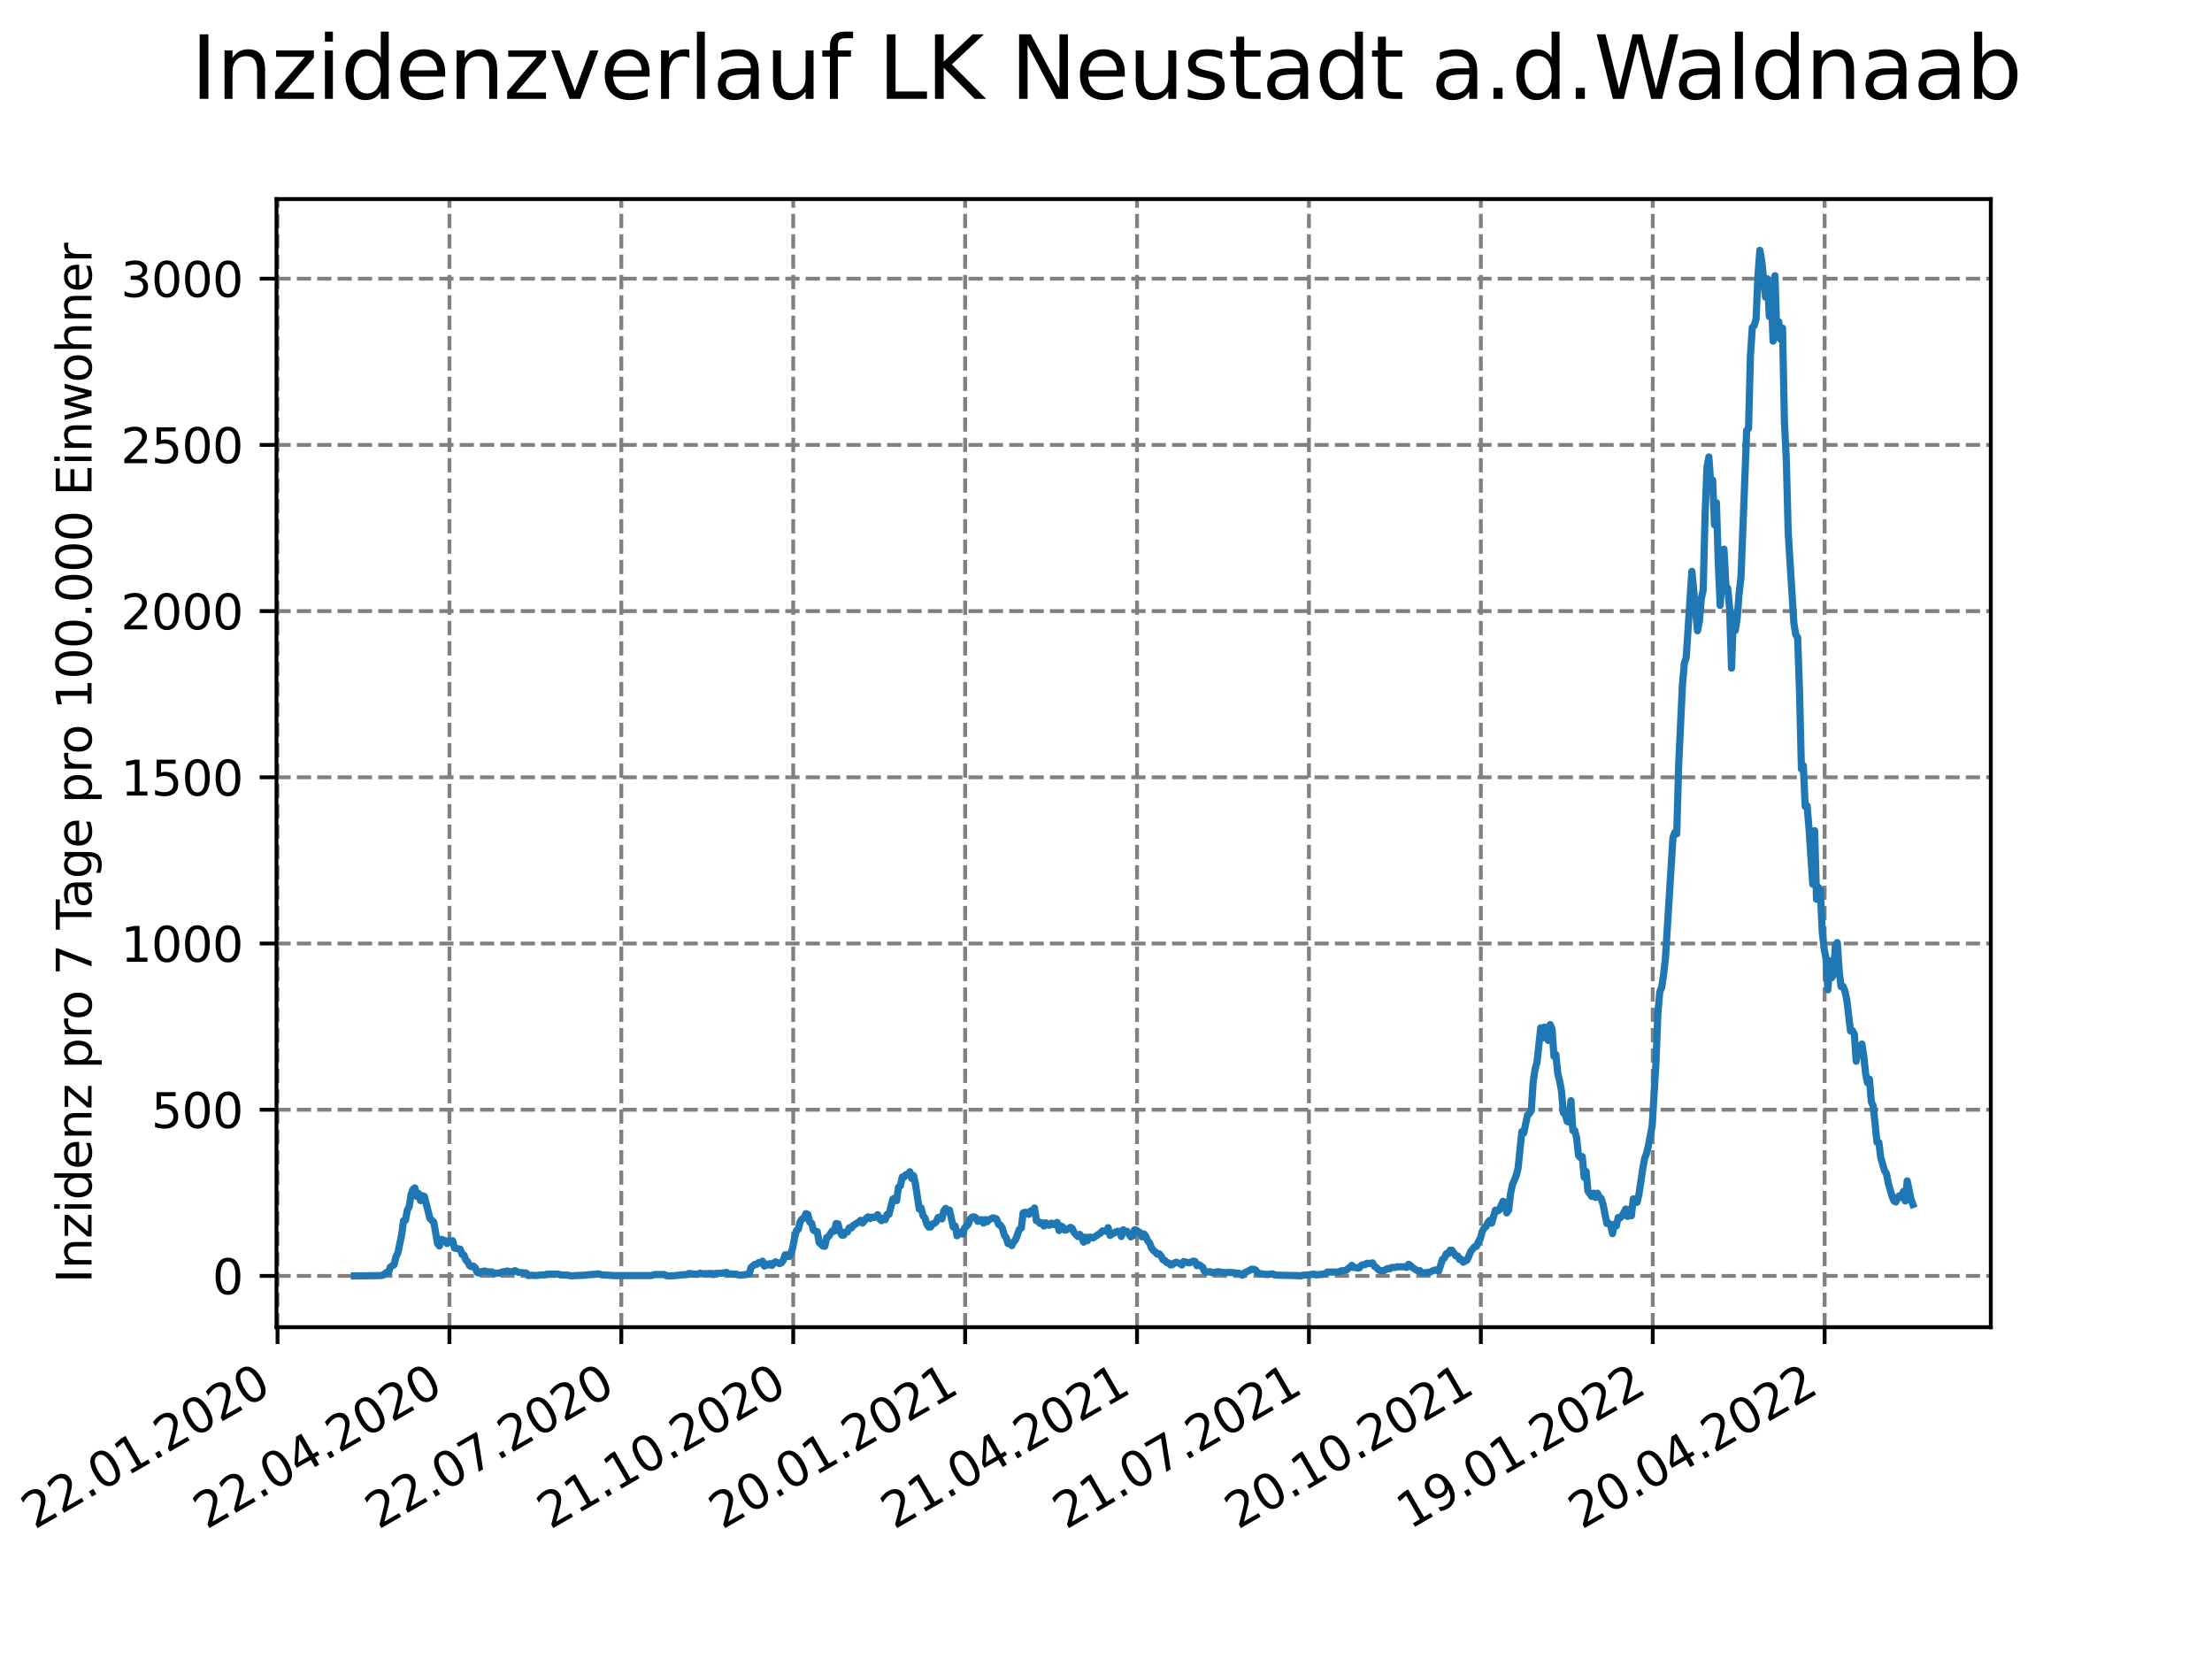 <?xml version="1.0" encoding="utf-8" standalone="no"?>
<!DOCTYPE svg PUBLIC "-//W3C//DTD SVG 1.1//EN"
  "http://www.w3.org/Graphics/SVG/1.1/DTD/svg11.dtd">
<svg xmlns:xlink="http://www.w3.org/1999/xlink" width="460.8pt" height="345.6pt" viewBox="0 0 460.8 345.6" xmlns="http://www.w3.org/2000/svg" version="1.1">
 <defs>
  <style type="text/css">*{stroke-linejoin: round; stroke-linecap: butt}</style>
 </defs>
 <g id="figure_1">
  <g id="patch_1">
   <path d="M 0 345.6 
L 460.8 345.6 
L 460.8 0 
L 0 0 
z
" style="fill: #ffffff"/>
  </g>
  <g id="axes_1">
   <g id="patch_2">
    <path d="M 57.6 276.48 
L 414.72 276.48 
L 414.72 41.472 
L 57.6 41.472 
z
" style="fill: #ffffff"/>
   </g>
   <g id="matplotlib.axis_1">
    <g id="xtick_1">
     <g id="line2d_1">
      <path d="M 57.813 276.48 
L 57.813 41.472 
" clip-path="url(#p0d49ddfc39)" style="fill: none; stroke-dasharray: 2.96,1.28; stroke-dashoffset: 0; stroke: #808080; stroke-width: 0.8"/>
     </g>
     <g id="line2d_2">
      <defs>
       <path id="m16c026283b" d="M 0 0 
L 0 3.5 
" style="stroke: #000000; stroke-width: 0.8"/>
      </defs>
      <g>
       <use xlink:href="#m16c026283b" x="57.813" y="276.48" style="stroke: #000000; stroke-width: 0.8"/>
      </g>
     </g>
     <g id="text_1">
      <!-- 22.01.2020 -->
      <g transform="translate(7.188 318.689)rotate(-30)scale(0.1 -0.1)">
       <defs>
        <path id="DejaVuSans-32" d="M 1228 531 
L 3431 531 
L 3431 0 
L 469 0 
L 469 531 
Q 828 903 1448 1529 
Q 2069 2156 2228 2338 
Q 2531 2678 2651 2914 
Q 2772 3150 2772 3378 
Q 2772 3750 2511 3984 
Q 2250 4219 1831 4219 
Q 1534 4219 1204 4116 
Q 875 4013 500 3803 
L 500 4441 
Q 881 4594 1212 4672 
Q 1544 4750 1819 4750 
Q 2544 4750 2975 4387 
Q 3406 4025 3406 3419 
Q 3406 3131 3298 2873 
Q 3191 2616 2906 2266 
Q 2828 2175 2409 1742 
Q 1991 1309 1228 531 
z
" transform="scale(0.016)"/>
        <path id="DejaVuSans-2e" d="M 684 794 
L 1344 794 
L 1344 0 
L 684 0 
L 684 794 
z
" transform="scale(0.016)"/>
        <path id="DejaVuSans-30" d="M 2034 4250 
Q 1547 4250 1301 3770 
Q 1056 3291 1056 2328 
Q 1056 1369 1301 889 
Q 1547 409 2034 409 
Q 2525 409 2770 889 
Q 3016 1369 3016 2328 
Q 3016 3291 2770 3770 
Q 2525 4250 2034 4250 
z
M 2034 4750 
Q 2819 4750 3233 4129 
Q 3647 3509 3647 2328 
Q 3647 1150 3233 529 
Q 2819 -91 2034 -91 
Q 1250 -91 836 529 
Q 422 1150 422 2328 
Q 422 3509 836 4129 
Q 1250 4750 2034 4750 
z
" transform="scale(0.016)"/>
        <path id="DejaVuSans-31" d="M 794 531 
L 1825 531 
L 1825 4091 
L 703 3866 
L 703 4441 
L 1819 4666 
L 2450 4666 
L 2450 531 
L 3481 531 
L 3481 0 
L 794 0 
L 794 531 
z
" transform="scale(0.016)"/>
       </defs>
       <use xlink:href="#DejaVuSans-32"/>
       <use xlink:href="#DejaVuSans-32" x="63.623"/>
       <use xlink:href="#DejaVuSans-2e" x="127.246"/>
       <use xlink:href="#DejaVuSans-30" x="159.033"/>
       <use xlink:href="#DejaVuSans-31" x="222.656"/>
       <use xlink:href="#DejaVuSans-2e" x="286.279"/>
       <use xlink:href="#DejaVuSans-32" x="318.066"/>
       <use xlink:href="#DejaVuSans-30" x="381.689"/>
       <use xlink:href="#DejaVuSans-32" x="445.312"/>
       <use xlink:href="#DejaVuSans-30" x="508.936"/>
      </g>
     </g>
    </g>
    <g id="xtick_2">
     <g id="line2d_3">
      <path d="M 93.624 276.48 
L 93.624 41.472 
" clip-path="url(#p0d49ddfc39)" style="fill: none; stroke-dasharray: 2.96,1.28; stroke-dashoffset: 0; stroke: #808080; stroke-width: 0.8"/>
     </g>
     <g id="line2d_4">
      <g>
       <use xlink:href="#m16c026283b" x="93.624" y="276.48" style="stroke: #000000; stroke-width: 0.8"/>
      </g>
     </g>
     <g id="text_2">
      <!-- 22.04.2020 -->
      <g transform="translate(42.998 318.689)rotate(-30)scale(0.1 -0.1)">
       <defs>
        <path id="DejaVuSans-34" d="M 2419 4116 
L 825 1625 
L 2419 1625 
L 2419 4116 
z
M 2253 4666 
L 3047 4666 
L 3047 1625 
L 3713 1625 
L 3713 1100 
L 3047 1100 
L 3047 0 
L 2419 0 
L 2419 1100 
L 313 1100 
L 313 1709 
L 2253 4666 
z
" transform="scale(0.016)"/>
       </defs>
       <use xlink:href="#DejaVuSans-32"/>
       <use xlink:href="#DejaVuSans-32" x="63.623"/>
       <use xlink:href="#DejaVuSans-2e" x="127.246"/>
       <use xlink:href="#DejaVuSans-30" x="159.033"/>
       <use xlink:href="#DejaVuSans-34" x="222.656"/>
       <use xlink:href="#DejaVuSans-2e" x="286.279"/>
       <use xlink:href="#DejaVuSans-32" x="318.066"/>
       <use xlink:href="#DejaVuSans-30" x="381.689"/>
       <use xlink:href="#DejaVuSans-32" x="445.312"/>
       <use xlink:href="#DejaVuSans-30" x="508.936"/>
      </g>
     </g>
    </g>
    <g id="xtick_3">
     <g id="line2d_5">
      <path d="M 129.434 276.48 
L 129.434 41.472 
" clip-path="url(#p0d49ddfc39)" style="fill: none; stroke-dasharray: 2.96,1.28; stroke-dashoffset: 0; stroke: #808080; stroke-width: 0.8"/>
     </g>
     <g id="line2d_6">
      <g>
       <use xlink:href="#m16c026283b" x="129.434" y="276.48" style="stroke: #000000; stroke-width: 0.8"/>
      </g>
     </g>
     <g id="text_3">
      <!-- 22.07.2020 -->
      <g transform="translate(78.809 318.689)rotate(-30)scale(0.1 -0.1)">
       <defs>
        <path id="DejaVuSans-37" d="M 525 4666 
L 3525 4666 
L 3525 4397 
L 1831 0 
L 1172 0 
L 2766 4134 
L 525 4134 
L 525 4666 
z
" transform="scale(0.016)"/>
       </defs>
       <use xlink:href="#DejaVuSans-32"/>
       <use xlink:href="#DejaVuSans-32" x="63.623"/>
       <use xlink:href="#DejaVuSans-2e" x="127.246"/>
       <use xlink:href="#DejaVuSans-30" x="159.033"/>
       <use xlink:href="#DejaVuSans-37" x="222.656"/>
       <use xlink:href="#DejaVuSans-2e" x="286.279"/>
       <use xlink:href="#DejaVuSans-32" x="318.066"/>
       <use xlink:href="#DejaVuSans-30" x="381.689"/>
       <use xlink:href="#DejaVuSans-32" x="445.312"/>
       <use xlink:href="#DejaVuSans-30" x="508.936"/>
      </g>
     </g>
    </g>
    <g id="xtick_4">
     <g id="line2d_7">
      <path d="M 165.244 276.48 
L 165.244 41.472 
" clip-path="url(#p0d49ddfc39)" style="fill: none; stroke-dasharray: 2.96,1.28; stroke-dashoffset: 0; stroke: #808080; stroke-width: 0.8"/>
     </g>
     <g id="line2d_8">
      <g>
       <use xlink:href="#m16c026283b" x="165.244" y="276.48" style="stroke: #000000; stroke-width: 0.8"/>
      </g>
     </g>
     <g id="text_4">
      <!-- 21.10.2020 -->
      <g transform="translate(114.619 318.689)rotate(-30)scale(0.1 -0.1)">
       <use xlink:href="#DejaVuSans-32"/>
       <use xlink:href="#DejaVuSans-31" x="63.623"/>
       <use xlink:href="#DejaVuSans-2e" x="127.246"/>
       <use xlink:href="#DejaVuSans-31" x="159.033"/>
       <use xlink:href="#DejaVuSans-30" x="222.656"/>
       <use xlink:href="#DejaVuSans-2e" x="286.279"/>
       <use xlink:href="#DejaVuSans-32" x="318.066"/>
       <use xlink:href="#DejaVuSans-30" x="381.689"/>
       <use xlink:href="#DejaVuSans-32" x="445.312"/>
       <use xlink:href="#DejaVuSans-30" x="508.936"/>
      </g>
     </g>
    </g>
    <g id="xtick_5">
     <g id="line2d_9">
      <path d="M 201.055 276.48 
L 201.055 41.472 
" clip-path="url(#p0d49ddfc39)" style="fill: none; stroke-dasharray: 2.96,1.28; stroke-dashoffset: 0; stroke: #808080; stroke-width: 0.8"/>
     </g>
     <g id="line2d_10">
      <g>
       <use xlink:href="#m16c026283b" x="201.055" y="276.48" style="stroke: #000000; stroke-width: 0.8"/>
      </g>
     </g>
     <g id="text_5">
      <!-- 20.01.2021 -->
      <g transform="translate(150.429 318.689)rotate(-30)scale(0.1 -0.1)">
       <use xlink:href="#DejaVuSans-32"/>
       <use xlink:href="#DejaVuSans-30" x="63.623"/>
       <use xlink:href="#DejaVuSans-2e" x="127.246"/>
       <use xlink:href="#DejaVuSans-30" x="159.033"/>
       <use xlink:href="#DejaVuSans-31" x="222.656"/>
       <use xlink:href="#DejaVuSans-2e" x="286.279"/>
       <use xlink:href="#DejaVuSans-32" x="318.066"/>
       <use xlink:href="#DejaVuSans-30" x="381.689"/>
       <use xlink:href="#DejaVuSans-32" x="445.312"/>
       <use xlink:href="#DejaVuSans-31" x="508.936"/>
      </g>
     </g>
    </g>
    <g id="xtick_6">
     <g id="line2d_11">
      <path d="M 236.865 276.48 
L 236.865 41.472 
" clip-path="url(#p0d49ddfc39)" style="fill: none; stroke-dasharray: 2.96,1.28; stroke-dashoffset: 0; stroke: #808080; stroke-width: 0.8"/>
     </g>
     <g id="line2d_12">
      <g>
       <use xlink:href="#m16c026283b" x="236.865" y="276.48" style="stroke: #000000; stroke-width: 0.8"/>
      </g>
     </g>
     <g id="text_6">
      <!-- 21.04.2021 -->
      <g transform="translate(186.24 318.689)rotate(-30)scale(0.1 -0.1)">
       <use xlink:href="#DejaVuSans-32"/>
       <use xlink:href="#DejaVuSans-31" x="63.623"/>
       <use xlink:href="#DejaVuSans-2e" x="127.246"/>
       <use xlink:href="#DejaVuSans-30" x="159.033"/>
       <use xlink:href="#DejaVuSans-34" x="222.656"/>
       <use xlink:href="#DejaVuSans-2e" x="286.279"/>
       <use xlink:href="#DejaVuSans-32" x="318.066"/>
       <use xlink:href="#DejaVuSans-30" x="381.689"/>
       <use xlink:href="#DejaVuSans-32" x="445.312"/>
       <use xlink:href="#DejaVuSans-31" x="508.936"/>
      </g>
     </g>
    </g>
    <g id="xtick_7">
     <g id="line2d_13">
      <path d="M 272.675 276.48 
L 272.675 41.472 
" clip-path="url(#p0d49ddfc39)" style="fill: none; stroke-dasharray: 2.96,1.28; stroke-dashoffset: 0; stroke: #808080; stroke-width: 0.8"/>
     </g>
     <g id="line2d_14">
      <g>
       <use xlink:href="#m16c026283b" x="272.675" y="276.48" style="stroke: #000000; stroke-width: 0.8"/>
      </g>
     </g>
     <g id="text_7">
      <!-- 21.07.2021 -->
      <g transform="translate(222.05 318.689)rotate(-30)scale(0.1 -0.1)">
       <use xlink:href="#DejaVuSans-32"/>
       <use xlink:href="#DejaVuSans-31" x="63.623"/>
       <use xlink:href="#DejaVuSans-2e" x="127.246"/>
       <use xlink:href="#DejaVuSans-30" x="159.033"/>
       <use xlink:href="#DejaVuSans-37" x="222.656"/>
       <use xlink:href="#DejaVuSans-2e" x="286.279"/>
       <use xlink:href="#DejaVuSans-32" x="318.066"/>
       <use xlink:href="#DejaVuSans-30" x="381.689"/>
       <use xlink:href="#DejaVuSans-32" x="445.312"/>
       <use xlink:href="#DejaVuSans-31" x="508.936"/>
      </g>
     </g>
    </g>
    <g id="xtick_8">
     <g id="line2d_15">
      <path d="M 308.486 276.48 
L 308.486 41.472 
" clip-path="url(#p0d49ddfc39)" style="fill: none; stroke-dasharray: 2.96,1.28; stroke-dashoffset: 0; stroke: #808080; stroke-width: 0.8"/>
     </g>
     <g id="line2d_16">
      <g>
       <use xlink:href="#m16c026283b" x="308.486" y="276.48" style="stroke: #000000; stroke-width: 0.8"/>
      </g>
     </g>
     <g id="text_8">
      <!-- 20.10.2021 -->
      <g transform="translate(257.861 318.689)rotate(-30)scale(0.1 -0.1)">
       <use xlink:href="#DejaVuSans-32"/>
       <use xlink:href="#DejaVuSans-30" x="63.623"/>
       <use xlink:href="#DejaVuSans-2e" x="127.246"/>
       <use xlink:href="#DejaVuSans-31" x="159.033"/>
       <use xlink:href="#DejaVuSans-30" x="222.656"/>
       <use xlink:href="#DejaVuSans-2e" x="286.279"/>
       <use xlink:href="#DejaVuSans-32" x="318.066"/>
       <use xlink:href="#DejaVuSans-30" x="381.689"/>
       <use xlink:href="#DejaVuSans-32" x="445.312"/>
       <use xlink:href="#DejaVuSans-31" x="508.936"/>
      </g>
     </g>
    </g>
    <g id="xtick_9">
     <g id="line2d_17">
      <path d="M 344.296 276.48 
L 344.296 41.472 
" clip-path="url(#p0d49ddfc39)" style="fill: none; stroke-dasharray: 2.96,1.28; stroke-dashoffset: 0; stroke: #808080; stroke-width: 0.8"/>
     </g>
     <g id="line2d_18">
      <g>
       <use xlink:href="#m16c026283b" x="344.296" y="276.48" style="stroke: #000000; stroke-width: 0.8"/>
      </g>
     </g>
     <g id="text_9">
      <!-- 19.01.2022 -->
      <g transform="translate(293.671 318.689)rotate(-30)scale(0.1 -0.1)">
       <defs>
        <path id="DejaVuSans-39" d="M 703 97 
L 703 672 
Q 941 559 1184 500 
Q 1428 441 1663 441 
Q 2288 441 2617 861 
Q 2947 1281 2994 2138 
Q 2813 1869 2534 1725 
Q 2256 1581 1919 1581 
Q 1219 1581 811 2004 
Q 403 2428 403 3163 
Q 403 3881 828 4315 
Q 1253 4750 1959 4750 
Q 2769 4750 3195 4129 
Q 3622 3509 3622 2328 
Q 3622 1225 3098 567 
Q 2575 -91 1691 -91 
Q 1453 -91 1209 -44 
Q 966 3 703 97 
z
M 1959 2075 
Q 2384 2075 2632 2365 
Q 2881 2656 2881 3163 
Q 2881 3666 2632 3958 
Q 2384 4250 1959 4250 
Q 1534 4250 1286 3958 
Q 1038 3666 1038 3163 
Q 1038 2656 1286 2365 
Q 1534 2075 1959 2075 
z
" transform="scale(0.016)"/>
       </defs>
       <use xlink:href="#DejaVuSans-31"/>
       <use xlink:href="#DejaVuSans-39" x="63.623"/>
       <use xlink:href="#DejaVuSans-2e" x="127.246"/>
       <use xlink:href="#DejaVuSans-30" x="159.033"/>
       <use xlink:href="#DejaVuSans-31" x="222.656"/>
       <use xlink:href="#DejaVuSans-2e" x="286.279"/>
       <use xlink:href="#DejaVuSans-32" x="318.066"/>
       <use xlink:href="#DejaVuSans-30" x="381.689"/>
       <use xlink:href="#DejaVuSans-32" x="445.312"/>
       <use xlink:href="#DejaVuSans-32" x="508.936"/>
      </g>
     </g>
    </g>
    <g id="xtick_10">
     <g id="line2d_19">
      <path d="M 380.107 276.48 
L 380.107 41.472 
" clip-path="url(#p0d49ddfc39)" style="fill: none; stroke-dasharray: 2.96,1.28; stroke-dashoffset: 0; stroke: #808080; stroke-width: 0.8"/>
     </g>
     <g id="line2d_20">
      <g>
       <use xlink:href="#m16c026283b" x="380.107" y="276.48" style="stroke: #000000; stroke-width: 0.8"/>
      </g>
     </g>
     <g id="text_10">
      <!-- 20.04.2022 -->
      <g transform="translate(329.481 318.689)rotate(-30)scale(0.1 -0.1)">
       <use xlink:href="#DejaVuSans-32"/>
       <use xlink:href="#DejaVuSans-30" x="63.623"/>
       <use xlink:href="#DejaVuSans-2e" x="127.246"/>
       <use xlink:href="#DejaVuSans-30" x="159.033"/>
       <use xlink:href="#DejaVuSans-34" x="222.656"/>
       <use xlink:href="#DejaVuSans-2e" x="286.279"/>
       <use xlink:href="#DejaVuSans-32" x="318.066"/>
       <use xlink:href="#DejaVuSans-30" x="381.689"/>
       <use xlink:href="#DejaVuSans-32" x="445.312"/>
       <use xlink:href="#DejaVuSans-32" x="508.936"/>
      </g>
     </g>
    </g>
   </g>
   <g id="matplotlib.axis_2">
    <g id="ytick_1">
     <g id="line2d_21">
      <path d="M 57.6 265.798 
L 414.72 265.798 
" clip-path="url(#p0d49ddfc39)" style="fill: none; stroke-dasharray: 2.96,1.28; stroke-dashoffset: 0; stroke: #808080; stroke-width: 0.8"/>
     </g>
     <g id="line2d_22">
      <defs>
       <path id="ma2b5465c7a" d="M 0 0 
L -3.5 0 
" style="stroke: #000000; stroke-width: 0.8"/>
      </defs>
      <g>
       <use xlink:href="#ma2b5465c7a" x="57.6" y="265.798" style="stroke: #000000; stroke-width: 0.8"/>
      </g>
     </g>
     <g id="text_11">
      <!-- 0 -->
      <g transform="translate(44.237 269.597)scale(0.1 -0.1)">
       <use xlink:href="#DejaVuSans-30"/>
      </g>
     </g>
    </g>
    <g id="ytick_2">
     <g id="line2d_23">
      <path d="M 57.6 231.174 
L 414.72 231.174 
" clip-path="url(#p0d49ddfc39)" style="fill: none; stroke-dasharray: 2.96,1.28; stroke-dashoffset: 0; stroke: #808080; stroke-width: 0.8"/>
     </g>
     <g id="line2d_24">
      <g>
       <use xlink:href="#ma2b5465c7a" x="57.6" y="231.174" style="stroke: #000000; stroke-width: 0.8"/>
      </g>
     </g>
     <g id="text_12">
      <!-- 500 -->
      <g transform="translate(31.512 234.973)scale(0.1 -0.1)">
       <defs>
        <path id="DejaVuSans-35" d="M 691 4666 
L 3169 4666 
L 3169 4134 
L 1269 4134 
L 1269 2991 
Q 1406 3038 1543 3061 
Q 1681 3084 1819 3084 
Q 2600 3084 3056 2656 
Q 3513 2228 3513 1497 
Q 3513 744 3044 326 
Q 2575 -91 1722 -91 
Q 1428 -91 1123 -41 
Q 819 9 494 109 
L 494 744 
Q 775 591 1075 516 
Q 1375 441 1709 441 
Q 2250 441 2565 725 
Q 2881 1009 2881 1497 
Q 2881 1984 2565 2268 
Q 2250 2553 1709 2553 
Q 1456 2553 1204 2497 
Q 953 2441 691 2322 
L 691 4666 
z
" transform="scale(0.016)"/>
       </defs>
       <use xlink:href="#DejaVuSans-35"/>
       <use xlink:href="#DejaVuSans-30" x="63.623"/>
       <use xlink:href="#DejaVuSans-30" x="127.246"/>
      </g>
     </g>
    </g>
    <g id="ytick_3">
     <g id="line2d_25">
      <path d="M 57.6 196.551 
L 414.72 196.551 
" clip-path="url(#p0d49ddfc39)" style="fill: none; stroke-dasharray: 2.96,1.28; stroke-dashoffset: 0; stroke: #808080; stroke-width: 0.8"/>
     </g>
     <g id="line2d_26">
      <g>
       <use xlink:href="#ma2b5465c7a" x="57.6" y="196.551" style="stroke: #000000; stroke-width: 0.8"/>
      </g>
     </g>
     <g id="text_13">
      <!-- 1000 -->
      <g transform="translate(25.15 200.35)scale(0.1 -0.1)">
       <use xlink:href="#DejaVuSans-31"/>
       <use xlink:href="#DejaVuSans-30" x="63.623"/>
       <use xlink:href="#DejaVuSans-30" x="127.246"/>
       <use xlink:href="#DejaVuSans-30" x="190.869"/>
      </g>
     </g>
    </g>
    <g id="ytick_4">
     <g id="line2d_27">
      <path d="M 57.6 161.927 
L 414.72 161.927 
" clip-path="url(#p0d49ddfc39)" style="fill: none; stroke-dasharray: 2.96,1.28; stroke-dashoffset: 0; stroke: #808080; stroke-width: 0.8"/>
     </g>
     <g id="line2d_28">
      <g>
       <use xlink:href="#ma2b5465c7a" x="57.6" y="161.927" style="stroke: #000000; stroke-width: 0.8"/>
      </g>
     </g>
     <g id="text_14">
      <!-- 1500 -->
      <g transform="translate(25.15 165.726)scale(0.1 -0.1)">
       <use xlink:href="#DejaVuSans-31"/>
       <use xlink:href="#DejaVuSans-35" x="63.623"/>
       <use xlink:href="#DejaVuSans-30" x="127.246"/>
       <use xlink:href="#DejaVuSans-30" x="190.869"/>
      </g>
     </g>
    </g>
    <g id="ytick_5">
     <g id="line2d_29">
      <path d="M 57.6 127.303 
L 414.72 127.303 
" clip-path="url(#p0d49ddfc39)" style="fill: none; stroke-dasharray: 2.96,1.28; stroke-dashoffset: 0; stroke: #808080; stroke-width: 0.8"/>
     </g>
     <g id="line2d_30">
      <g>
       <use xlink:href="#ma2b5465c7a" x="57.6" y="127.303" style="stroke: #000000; stroke-width: 0.8"/>
      </g>
     </g>
     <g id="text_15">
      <!-- 2000 -->
      <g transform="translate(25.15 131.103)scale(0.1 -0.1)">
       <use xlink:href="#DejaVuSans-32"/>
       <use xlink:href="#DejaVuSans-30" x="63.623"/>
       <use xlink:href="#DejaVuSans-30" x="127.246"/>
       <use xlink:href="#DejaVuSans-30" x="190.869"/>
      </g>
     </g>
    </g>
    <g id="ytick_6">
     <g id="line2d_31">
      <path d="M 57.6 92.68 
L 414.72 92.68 
" clip-path="url(#p0d49ddfc39)" style="fill: none; stroke-dasharray: 2.96,1.28; stroke-dashoffset: 0; stroke: #808080; stroke-width: 0.8"/>
     </g>
     <g id="line2d_32">
      <g>
       <use xlink:href="#ma2b5465c7a" x="57.6" y="92.68" style="stroke: #000000; stroke-width: 0.8"/>
      </g>
     </g>
     <g id="text_16">
      <!-- 2500 -->
      <g transform="translate(25.15 96.479)scale(0.1 -0.1)">
       <use xlink:href="#DejaVuSans-32"/>
       <use xlink:href="#DejaVuSans-35" x="63.623"/>
       <use xlink:href="#DejaVuSans-30" x="127.246"/>
       <use xlink:href="#DejaVuSans-30" x="190.869"/>
      </g>
     </g>
    </g>
    <g id="ytick_7">
     <g id="line2d_33">
      <path d="M 57.6 58.056 
L 414.72 58.056 
" clip-path="url(#p0d49ddfc39)" style="fill: none; stroke-dasharray: 2.96,1.28; stroke-dashoffset: 0; stroke: #808080; stroke-width: 0.8"/>
     </g>
     <g id="line2d_34">
      <g>
       <use xlink:href="#ma2b5465c7a" x="57.6" y="58.056" style="stroke: #000000; stroke-width: 0.8"/>
      </g>
     </g>
     <g id="text_17">
      <!-- 3000 -->
      <g transform="translate(25.15 61.855)scale(0.1 -0.1)">
       <defs>
        <path id="DejaVuSans-33" d="M 2597 2516 
Q 3050 2419 3304 2112 
Q 3559 1806 3559 1356 
Q 3559 666 3084 287 
Q 2609 -91 1734 -91 
Q 1441 -91 1130 -33 
Q 819 25 488 141 
L 488 750 
Q 750 597 1062 519 
Q 1375 441 1716 441 
Q 2309 441 2620 675 
Q 2931 909 2931 1356 
Q 2931 1769 2642 2001 
Q 2353 2234 1838 2234 
L 1294 2234 
L 1294 2753 
L 1863 2753 
Q 2328 2753 2575 2939 
Q 2822 3125 2822 3475 
Q 2822 3834 2567 4026 
Q 2313 4219 1838 4219 
Q 1578 4219 1281 4162 
Q 984 4106 628 3988 
L 628 4550 
Q 988 4650 1302 4700 
Q 1616 4750 1894 4750 
Q 2613 4750 3031 4423 
Q 3450 4097 3450 3541 
Q 3450 3153 3228 2886 
Q 3006 2619 2597 2516 
z
" transform="scale(0.016)"/>
       </defs>
       <use xlink:href="#DejaVuSans-33"/>
       <use xlink:href="#DejaVuSans-30" x="63.623"/>
       <use xlink:href="#DejaVuSans-30" x="127.246"/>
       <use xlink:href="#DejaVuSans-30" x="190.869"/>
      </g>
     </g>
    </g>
    <g id="text_18">
     <!-- Inzidenz pro 7 Tage pro 100.000 Einwohner -->
     <g transform="translate(19.07 267.301)rotate(-90)scale(0.1 -0.1)">
      <defs>
       <path id="DejaVuSans-49" d="M 628 4666 
L 1259 4666 
L 1259 0 
L 628 0 
L 628 4666 
z
" transform="scale(0.016)"/>
       <path id="DejaVuSans-6e" d="M 3513 2113 
L 3513 0 
L 2938 0 
L 2938 2094 
Q 2938 2591 2744 2837 
Q 2550 3084 2163 3084 
Q 1697 3084 1428 2787 
Q 1159 2491 1159 1978 
L 1159 0 
L 581 0 
L 581 3500 
L 1159 3500 
L 1159 2956 
Q 1366 3272 1645 3428 
Q 1925 3584 2291 3584 
Q 2894 3584 3203 3211 
Q 3513 2838 3513 2113 
z
" transform="scale(0.016)"/>
       <path id="DejaVuSans-7a" d="M 353 3500 
L 3084 3500 
L 3084 2975 
L 922 459 
L 3084 459 
L 3084 0 
L 275 0 
L 275 525 
L 2438 3041 
L 353 3041 
L 353 3500 
z
" transform="scale(0.016)"/>
       <path id="DejaVuSans-69" d="M 603 3500 
L 1178 3500 
L 1178 0 
L 603 0 
L 603 3500 
z
M 603 4863 
L 1178 4863 
L 1178 4134 
L 603 4134 
L 603 4863 
z
" transform="scale(0.016)"/>
       <path id="DejaVuSans-64" d="M 2906 2969 
L 2906 4863 
L 3481 4863 
L 3481 0 
L 2906 0 
L 2906 525 
Q 2725 213 2448 61 
Q 2172 -91 1784 -91 
Q 1150 -91 751 415 
Q 353 922 353 1747 
Q 353 2572 751 3078 
Q 1150 3584 1784 3584 
Q 2172 3584 2448 3432 
Q 2725 3281 2906 2969 
z
M 947 1747 
Q 947 1113 1208 752 
Q 1469 391 1925 391 
Q 2381 391 2643 752 
Q 2906 1113 2906 1747 
Q 2906 2381 2643 2742 
Q 2381 3103 1925 3103 
Q 1469 3103 1208 2742 
Q 947 2381 947 1747 
z
" transform="scale(0.016)"/>
       <path id="DejaVuSans-65" d="M 3597 1894 
L 3597 1613 
L 953 1613 
Q 991 1019 1311 708 
Q 1631 397 2203 397 
Q 2534 397 2845 478 
Q 3156 559 3463 722 
L 3463 178 
Q 3153 47 2828 -22 
Q 2503 -91 2169 -91 
Q 1331 -91 842 396 
Q 353 884 353 1716 
Q 353 2575 817 3079 
Q 1281 3584 2069 3584 
Q 2775 3584 3186 3129 
Q 3597 2675 3597 1894 
z
M 3022 2063 
Q 3016 2534 2758 2815 
Q 2500 3097 2075 3097 
Q 1594 3097 1305 2825 
Q 1016 2553 972 2059 
L 3022 2063 
z
" transform="scale(0.016)"/>
       <path id="DejaVuSans-20" transform="scale(0.016)"/>
       <path id="DejaVuSans-70" d="M 1159 525 
L 1159 -1331 
L 581 -1331 
L 581 3500 
L 1159 3500 
L 1159 2969 
Q 1341 3281 1617 3432 
Q 1894 3584 2278 3584 
Q 2916 3584 3314 3078 
Q 3713 2572 3713 1747 
Q 3713 922 3314 415 
Q 2916 -91 2278 -91 
Q 1894 -91 1617 61 
Q 1341 213 1159 525 
z
M 3116 1747 
Q 3116 2381 2855 2742 
Q 2594 3103 2138 3103 
Q 1681 3103 1420 2742 
Q 1159 2381 1159 1747 
Q 1159 1113 1420 752 
Q 1681 391 2138 391 
Q 2594 391 2855 752 
Q 3116 1113 3116 1747 
z
" transform="scale(0.016)"/>
       <path id="DejaVuSans-72" d="M 2631 2963 
Q 2534 3019 2420 3045 
Q 2306 3072 2169 3072 
Q 1681 3072 1420 2755 
Q 1159 2438 1159 1844 
L 1159 0 
L 581 0 
L 581 3500 
L 1159 3500 
L 1159 2956 
Q 1341 3275 1631 3429 
Q 1922 3584 2338 3584 
Q 2397 3584 2469 3576 
Q 2541 3569 2628 3553 
L 2631 2963 
z
" transform="scale(0.016)"/>
       <path id="DejaVuSans-6f" d="M 1959 3097 
Q 1497 3097 1228 2736 
Q 959 2375 959 1747 
Q 959 1119 1226 758 
Q 1494 397 1959 397 
Q 2419 397 2687 759 
Q 2956 1122 2956 1747 
Q 2956 2369 2687 2733 
Q 2419 3097 1959 3097 
z
M 1959 3584 
Q 2709 3584 3137 3096 
Q 3566 2609 3566 1747 
Q 3566 888 3137 398 
Q 2709 -91 1959 -91 
Q 1206 -91 779 398 
Q 353 888 353 1747 
Q 353 2609 779 3096 
Q 1206 3584 1959 3584 
z
" transform="scale(0.016)"/>
       <path id="DejaVuSans-54" d="M -19 4666 
L 3928 4666 
L 3928 4134 
L 2272 4134 
L 2272 0 
L 1638 0 
L 1638 4134 
L -19 4134 
L -19 4666 
z
" transform="scale(0.016)"/>
       <path id="DejaVuSans-61" d="M 2194 1759 
Q 1497 1759 1228 1600 
Q 959 1441 959 1056 
Q 959 750 1161 570 
Q 1363 391 1709 391 
Q 2188 391 2477 730 
Q 2766 1069 2766 1631 
L 2766 1759 
L 2194 1759 
z
M 3341 1997 
L 3341 0 
L 2766 0 
L 2766 531 
Q 2569 213 2275 61 
Q 1981 -91 1556 -91 
Q 1019 -91 701 211 
Q 384 513 384 1019 
Q 384 1609 779 1909 
Q 1175 2209 1959 2209 
L 2766 2209 
L 2766 2266 
Q 2766 2663 2505 2880 
Q 2244 3097 1772 3097 
Q 1472 3097 1187 3025 
Q 903 2953 641 2809 
L 641 3341 
Q 956 3463 1253 3523 
Q 1550 3584 1831 3584 
Q 2591 3584 2966 3190 
Q 3341 2797 3341 1997 
z
" transform="scale(0.016)"/>
       <path id="DejaVuSans-67" d="M 2906 1791 
Q 2906 2416 2648 2759 
Q 2391 3103 1925 3103 
Q 1463 3103 1205 2759 
Q 947 2416 947 1791 
Q 947 1169 1205 825 
Q 1463 481 1925 481 
Q 2391 481 2648 825 
Q 2906 1169 2906 1791 
z
M 3481 434 
Q 3481 -459 3084 -895 
Q 2688 -1331 1869 -1331 
Q 1566 -1331 1297 -1286 
Q 1028 -1241 775 -1147 
L 775 -588 
Q 1028 -725 1275 -790 
Q 1522 -856 1778 -856 
Q 2344 -856 2625 -561 
Q 2906 -266 2906 331 
L 2906 616 
Q 2728 306 2450 153 
Q 2172 0 1784 0 
Q 1141 0 747 490 
Q 353 981 353 1791 
Q 353 2603 747 3093 
Q 1141 3584 1784 3584 
Q 2172 3584 2450 3431 
Q 2728 3278 2906 2969 
L 2906 3500 
L 3481 3500 
L 3481 434 
z
" transform="scale(0.016)"/>
       <path id="DejaVuSans-45" d="M 628 4666 
L 3578 4666 
L 3578 4134 
L 1259 4134 
L 1259 2753 
L 3481 2753 
L 3481 2222 
L 1259 2222 
L 1259 531 
L 3634 531 
L 3634 0 
L 628 0 
L 628 4666 
z
" transform="scale(0.016)"/>
       <path id="DejaVuSans-77" d="M 269 3500 
L 844 3500 
L 1563 769 
L 2278 3500 
L 2956 3500 
L 3675 769 
L 4391 3500 
L 4966 3500 
L 4050 0 
L 3372 0 
L 2619 2869 
L 1863 0 
L 1184 0 
L 269 3500 
z
" transform="scale(0.016)"/>
       <path id="DejaVuSans-68" d="M 3513 2113 
L 3513 0 
L 2938 0 
L 2938 2094 
Q 2938 2591 2744 2837 
Q 2550 3084 2163 3084 
Q 1697 3084 1428 2787 
Q 1159 2491 1159 1978 
L 1159 0 
L 581 0 
L 581 4863 
L 1159 4863 
L 1159 2956 
Q 1366 3272 1645 3428 
Q 1925 3584 2291 3584 
Q 2894 3584 3203 3211 
Q 3513 2838 3513 2113 
z
" transform="scale(0.016)"/>
      </defs>
      <use xlink:href="#DejaVuSans-49"/>
      <use xlink:href="#DejaVuSans-6e" x="29.492"/>
      <use xlink:href="#DejaVuSans-7a" x="92.871"/>
      <use xlink:href="#DejaVuSans-69" x="145.361"/>
      <use xlink:href="#DejaVuSans-64" x="173.145"/>
      <use xlink:href="#DejaVuSans-65" x="236.621"/>
      <use xlink:href="#DejaVuSans-6e" x="298.145"/>
      <use xlink:href="#DejaVuSans-7a" x="361.523"/>
      <use xlink:href="#DejaVuSans-20" x="414.014"/>
      <use xlink:href="#DejaVuSans-70" x="445.801"/>
      <use xlink:href="#DejaVuSans-72" x="509.277"/>
      <use xlink:href="#DejaVuSans-6f" x="548.141"/>
      <use xlink:href="#DejaVuSans-20" x="609.322"/>
      <use xlink:href="#DejaVuSans-37" x="641.109"/>
      <use xlink:href="#DejaVuSans-20" x="704.732"/>
      <use xlink:href="#DejaVuSans-54" x="736.52"/>
      <use xlink:href="#DejaVuSans-61" x="781.104"/>
      <use xlink:href="#DejaVuSans-67" x="842.383"/>
      <use xlink:href="#DejaVuSans-65" x="905.859"/>
      <use xlink:href="#DejaVuSans-20" x="967.383"/>
      <use xlink:href="#DejaVuSans-70" x="999.17"/>
      <use xlink:href="#DejaVuSans-72" x="1062.646"/>
      <use xlink:href="#DejaVuSans-6f" x="1101.51"/>
      <use xlink:href="#DejaVuSans-20" x="1162.691"/>
      <use xlink:href="#DejaVuSans-31" x="1194.479"/>
      <use xlink:href="#DejaVuSans-30" x="1258.102"/>
      <use xlink:href="#DejaVuSans-30" x="1321.725"/>
      <use xlink:href="#DejaVuSans-2e" x="1385.348"/>
      <use xlink:href="#DejaVuSans-30" x="1417.135"/>
      <use xlink:href="#DejaVuSans-30" x="1480.758"/>
      <use xlink:href="#DejaVuSans-30" x="1544.381"/>
      <use xlink:href="#DejaVuSans-20" x="1608.004"/>
      <use xlink:href="#DejaVuSans-45" x="1639.791"/>
      <use xlink:href="#DejaVuSans-69" x="1702.975"/>
      <use xlink:href="#DejaVuSans-6e" x="1730.758"/>
      <use xlink:href="#DejaVuSans-77" x="1794.137"/>
      <use xlink:href="#DejaVuSans-6f" x="1875.924"/>
      <use xlink:href="#DejaVuSans-68" x="1937.105"/>
      <use xlink:href="#DejaVuSans-6e" x="2000.484"/>
      <use xlink:href="#DejaVuSans-65" x="2063.863"/>
      <use xlink:href="#DejaVuSans-72" x="2125.387"/>
     </g>
    </g>
   </g>
   <g id="line2d_35">
    <path d="M 73.833 265.798 
L 79.342 265.725 
L 79.736 265.651 
L 80.523 265.065 
L 80.916 265.138 
L 81.31 263.965 
L 82.097 263.452 
L 82.49 261.765 
L 82.884 261.032 
L 83.671 257.22 
L 84.064 254.287 
L 84.458 254.214 
L 84.851 252.088 
L 85.245 251.355 
L 85.638 248.862 
L 86.032 247.762 
L 86.425 247.469 
L 86.819 249.228 
L 87.212 248.642 
L 87.606 250.108 
L 87.999 249.082 
L 88.393 249.228 
L 89.574 253.847 
L 90.361 254.58 
L 91.148 259.053 
L 91.541 259.566 
L 91.935 258.173 
L 92.722 258.466 
L 93.115 259.053 
L 93.509 258.466 
L 93.902 258.759 
L 94.296 258.466 
L 94.689 260.006 
L 95.87 260.226 
L 96.263 261.326 
L 96.657 261.472 
L 97.05 262.499 
L 97.444 262.865 
L 97.837 263.672 
L 98.231 263.892 
L 98.625 263.745 
L 99.018 264.112 
L 99.412 265.065 
L 99.805 265.211 
L 100.199 264.918 
L 100.986 264.771 
L 101.379 264.918 
L 102.56 264.991 
L 102.953 265.358 
L 103.347 265.211 
L 104.134 265.211 
L 104.527 264.991 
L 105.708 264.771 
L 106.101 264.918 
L 106.888 264.918 
L 107.282 264.698 
L 108.069 265.065 
L 108.856 265.138 
L 109.643 265.211 
L 110.037 265.725 
L 110.824 265.651 
L 111.611 265.725 
L 112.791 265.578 
L 113.578 265.578 
L 113.972 265.431 
L 116.333 265.431 
L 116.726 265.578 
L 118.301 265.651 
L 119.088 265.798 
L 119.875 265.725 
L 121.842 265.651 
L 123.023 265.505 
L 124.203 265.431 
L 124.597 265.358 
L 125.384 265.578 
L 126.958 265.651 
L 127.745 265.725 
L 135.615 265.725 
L 136.403 265.505 
L 138.37 265.505 
L 138.764 265.725 
L 139.551 265.798 
L 140.731 265.725 
L 141.912 265.578 
L 143.092 265.505 
L 143.486 265.285 
L 144.666 265.431 
L 145.453 265.431 
L 145.847 265.211 
L 146.241 265.358 
L 148.208 265.285 
L 148.602 265.505 
L 148.995 265.285 
L 150.569 265.211 
L 151.356 265.065 
L 151.75 265.431 
L 152.143 265.358 
L 152.93 265.431 
L 153.324 265.431 
L 154.111 265.651 
L 154.898 265.578 
L 156.079 265.358 
L 156.472 264.038 
L 157.259 263.378 
L 157.653 263.378 
L 158.046 263.012 
L 158.44 263.085 
L 158.833 262.719 
L 159.227 263.745 
L 159.62 263.305 
L 160.014 263.525 
L 160.407 263.232 
L 160.801 263.598 
L 161.194 263.085 
L 161.588 262.865 
L 162.375 263.232 
L 162.768 263.085 
L 163.162 262.572 
L 163.555 261.399 
L 163.949 261.399 
L 164.342 261.765 
L 164.736 261.106 
L 165.13 260.006 
L 165.523 257.806 
L 165.917 256.34 
L 166.31 256.047 
L 166.704 254.434 
L 167.097 253.921 
L 167.491 253.774 
L 167.884 252.821 
L 168.278 252.967 
L 168.671 254.58 
L 169.065 254.8 
L 169.458 256.267 
L 169.852 256.487 
L 170.245 256.56 
L 170.639 258.833 
L 171.426 259.566 
L 171.819 259.639 
L 172.213 257.806 
L 172.606 257.586 
L 173.393 256.413 
L 173.787 256.487 
L 174.18 254.874 
L 174.574 254.947 
L 174.968 256.56 
L 175.361 257.293 
L 175.755 257.293 
L 176.148 256.633 
L 176.542 256.633 
L 176.935 255.753 
L 177.329 255.827 
L 177.722 255.314 
L 178.509 254.8 
L 178.903 254.58 
L 179.296 254.214 
L 179.69 254.8 
L 180.477 253.774 
L 180.87 253.481 
L 181.264 253.847 
L 181.657 253.554 
L 182.051 253.627 
L 182.444 253.481 
L 182.838 253.041 
L 183.231 253.921 
L 183.625 254.287 
L 184.019 253.774 
L 184.412 254.067 
L 184.806 252.967 
L 185.199 252.967 
L 185.986 249.815 
L 186.38 249.595 
L 186.773 250.108 
L 187.167 247.322 
L 187.56 247.029 
L 187.954 245.196 
L 188.347 245.196 
L 188.741 244.683 
L 189.134 244.756 
L 189.528 244.096 
L 189.921 245.489 
L 190.315 244.903 
L 190.708 246.662 
L 191.495 251.868 
L 191.889 251.648 
L 192.282 253.261 
L 192.676 253.701 
L 193.069 255.02 
L 193.463 255.607 
L 193.857 255.607 
L 194.25 254.947 
L 194.644 254.874 
L 195.037 254.507 
L 195.431 253.627 
L 195.824 253.554 
L 196.218 253.921 
L 196.611 252.234 
L 197.005 251.721 
L 197.398 252.308 
L 197.792 252.088 
L 198.579 255.607 
L 198.972 255.387 
L 199.366 257.44 
L 200.153 256.633 
L 200.546 257.073 
L 200.94 255.827 
L 201.727 255.02 
L 202.12 253.921 
L 202.514 253.554 
L 202.908 253.481 
L 203.301 253.701 
L 203.695 254.434 
L 204.088 254.141 
L 204.482 254.067 
L 204.875 254.8 
L 205.269 254.067 
L 205.662 254.507 
L 206.056 254.067 
L 206.843 253.701 
L 207.236 253.774 
L 207.63 253.994 
L 208.023 255.094 
L 208.417 255.24 
L 208.81 255.827 
L 209.204 257.293 
L 209.597 257.806 
L 209.991 259.053 
L 210.384 259.053 
L 210.778 259.493 
L 211.171 258.686 
L 211.565 258.246 
L 212.352 256.12 
L 212.746 255.827 
L 213.139 252.674 
L 213.533 252.528 
L 213.926 252.601 
L 214.32 252.967 
L 214.713 252.234 
L 215.107 252.308 
L 215.5 251.648 
L 215.894 254.287 
L 216.287 254.434 
L 216.681 254.874 
L 217.074 254.727 
L 217.468 255.387 
L 217.861 254.727 
L 218.255 255.167 
L 218.648 255.24 
L 219.042 254.8 
L 219.435 255.094 
L 220.222 254.654 
L 220.616 256.34 
L 221.009 255.387 
L 221.403 255.607 
L 221.796 256.267 
L 222.19 256.193 
L 222.977 255.68 
L 223.371 255.9 
L 223.764 256.78 
L 224.551 257.586 
L 224.945 257.146 
L 225.338 257.733 
L 225.732 258.759 
L 226.125 257.733 
L 226.519 258.466 
L 226.912 257.733 
L 227.306 257.733 
L 227.699 257.88 
L 228.486 257.366 
L 229.273 256.853 
L 229.667 256.413 
L 230.454 256.487 
L 230.847 255.753 
L 231.241 257.366 
L 231.635 257.073 
L 232.028 256.927 
L 232.422 256.633 
L 232.815 256.487 
L 233.209 256.56 
L 233.602 257.586 
L 233.996 256.193 
L 234.389 256.56 
L 234.783 256.487 
L 235.57 257.66 
L 235.963 257.44 
L 236.357 256.193 
L 236.75 256.267 
L 237.144 256.633 
L 237.537 256.78 
L 237.931 257.66 
L 238.324 257.073 
L 238.718 257.586 
L 239.111 258.54 
L 239.505 258.979 
L 239.898 260.006 
L 240.292 260.519 
L 240.685 260.812 
L 241.079 261.252 
L 241.473 261.179 
L 241.866 261.619 
L 242.26 262.425 
L 242.653 262.572 
L 243.047 263.012 
L 243.44 263.085 
L 243.834 263.525 
L 244.227 263.452 
L 244.621 263.085 
L 245.014 262.938 
L 245.801 263.232 
L 246.195 263.525 
L 246.588 262.792 
L 247.375 263.012 
L 247.769 263.085 
L 248.556 262.719 
L 248.949 262.792 
L 249.343 263.672 
L 249.736 263.452 
L 250.524 263.965 
L 250.917 264.845 
L 251.311 264.991 
L 252.098 264.918 
L 252.491 265.138 
L 253.672 264.918 
L 255.246 265.138 
L 256.033 265.065 
L 257.213 265.138 
L 257.607 265.285 
L 258 265.211 
L 258.394 265.358 
L 258.787 265.651 
L 259.181 265.211 
L 260.755 264.405 
L 261.149 264.405 
L 261.542 264.551 
L 261.936 265.065 
L 262.329 265.285 
L 263.903 265.505 
L 265.084 265.358 
L 265.477 265.578 
L 266.264 265.651 
L 270.2 265.725 
L 270.987 265.798 
L 271.38 265.651 
L 272.561 265.578 
L 273.741 265.431 
L 274.135 265.578 
L 274.922 265.505 
L 276.102 265.358 
L 276.496 264.991 
L 278.857 264.991 
L 279.251 264.771 
L 280.431 264.625 
L 281.218 263.965 
L 281.612 263.598 
L 282.005 264.038 
L 282.399 264.038 
L 282.792 264.185 
L 283.186 264.112 
L 283.579 263.598 
L 283.973 263.452 
L 284.366 263.452 
L 284.76 263.158 
L 285.153 263.232 
L 285.94 263.085 
L 286.334 263.818 
L 286.727 264.038 
L 287.121 264.478 
L 287.514 264.698 
L 288.301 264.698 
L 289.089 264.258 
L 289.482 264.331 
L 289.876 264.038 
L 290.663 264.038 
L 291.056 263.892 
L 292.63 263.892 
L 293.024 264.038 
L 293.417 263.378 
L 293.811 263.598 
L 294.204 264.038 
L 295.385 264.771 
L 295.778 264.698 
L 296.172 265.211 
L 297.352 265.065 
L 297.746 265.065 
L 298.533 264.698 
L 298.927 264.551 
L 299.714 264.771 
L 300.501 262.352 
L 300.894 262.059 
L 301.288 261.179 
L 301.681 261.179 
L 302.075 260.446 
L 302.468 260.446 
L 303.255 261.619 
L 303.649 261.619 
L 304.042 262.352 
L 304.436 262.352 
L 304.829 262.938 
L 305.616 262.499 
L 306.403 260.666 
L 307.19 259.713 
L 307.584 259.639 
L 307.978 258.686 
L 308.371 258.026 
L 308.765 256.56 
L 309.158 255.827 
L 309.552 255.534 
L 309.945 254.727 
L 310.339 254.214 
L 310.732 254.8 
L 311.519 252.088 
L 311.913 252.308 
L 312.306 252.088 
L 313.093 250.255 
L 313.487 250.475 
L 313.88 252.674 
L 314.274 252.088 
L 314.667 248.715 
L 315.061 246.809 
L 315.848 244.903 
L 316.241 243.363 
L 317.028 235.738 
L 317.422 236.031 
L 318.209 232.292 
L 318.603 231.999 
L 318.996 231.339 
L 319.39 225.401 
L 319.783 222.688 
L 320.177 221.368 
L 320.964 214.11 
L 321.357 216.236 
L 321.751 213.963 
L 322.144 214.256 
L 322.538 216.749 
L 322.931 213.45 
L 323.325 214.403 
L 323.718 220.048 
L 324.112 219.682 
L 324.505 223.568 
L 324.899 225.181 
L 325.292 227.307 
L 325.686 231.852 
L 326.079 232.146 
L 326.473 233.612 
L 326.867 233.759 
L 327.26 229.286 
L 327.654 235.518 
L 328.047 235.518 
L 328.441 237.058 
L 328.834 240.724 
L 329.228 241.164 
L 329.621 240.944 
L 330.015 245.269 
L 330.408 244.023 
L 330.802 248.129 
L 331.589 249.228 
L 331.982 248.568 
L 332.376 249.448 
L 332.769 248.568 
L 333.163 249.302 
L 333.556 249.668 
L 333.95 250.915 
L 334.737 254.874 
L 335.13 254.8 
L 335.524 255.24 
L 335.917 257 
L 336.311 255.02 
L 336.705 255.387 
L 337.098 253.627 
L 337.492 253.701 
L 337.885 253.334 
L 338.672 251.868 
L 339.066 253.407 
L 339.459 251.941 
L 339.853 253.261 
L 340.246 249.742 
L 341.033 250.475 
L 341.427 248.788 
L 342.214 243.51 
L 342.607 241.31 
L 343.001 240.284 
L 343.394 238.671 
L 344.181 234.492 
L 344.968 221.368 
L 345.362 211.177 
L 345.756 206.632 
L 346.149 205.752 
L 346.543 203.112 
L 346.936 199.667 
L 348.51 174.446 
L 348.904 173.419 
L 349.297 173.713 
L 349.691 159.416 
L 350.478 142.773 
L 350.871 138.227 
L 351.265 136.981 
L 352.445 119.019 
L 353.626 131.409 
L 354.019 129.43 
L 354.413 124.737 
L 354.806 122.904 
L 355.2 107.215 
L 355.594 97.317 
L 355.987 95.191 
L 356.381 100.836 
L 356.774 100.03 
L 357.168 109.341 
L 357.561 104.722 
L 357.955 117.479 
L 358.348 126.13 
L 359.135 114.4 
L 359.529 121.951 
L 359.922 122.611 
L 360.316 126.79 
L 360.709 139.181 
L 361.103 128.183 
L 361.496 131.336 
L 361.89 128.696 
L 362.283 123.711 
L 362.677 120.265 
L 363.464 100.176 
L 363.857 89.692 
L 364.251 89.252 
L 364.644 74.149 
L 365.038 68.21 
L 365.432 67.844 
L 365.825 66.451 
L 366.219 57.36 
L 366.612 52.154 
L 367.006 54.354 
L 367.793 61.905 
L 368.186 58.093 
L 368.58 65.938 
L 368.973 61.099 
L 369.367 71.07 
L 369.76 57.433 
L 370.154 70.263 
L 370.547 67.037 
L 370.941 70.703 
L 371.334 68.357 
L 371.728 87.933 
L 372.121 95.777 
L 372.515 110.954 
L 373.695 129.796 
L 374.089 132.216 
L 374.483 132.802 
L 374.876 144.093 
L 375.27 160.222 
L 375.663 159.489 
L 376.057 167.994 
L 376.45 167.847 
L 376.844 172.466 
L 377.631 184.197 
L 378.024 173.053 
L 378.418 187.349 
L 378.811 184.857 
L 379.205 185.37 
L 379.598 193.948 
L 379.992 197.614 
L 380.385 199.593 
L 380.779 206.192 
L 381.172 200.18 
L 381.566 203.699 
L 381.959 202.966 
L 382.353 196.881 
L 382.746 196.367 
L 383.14 202.379 
L 383.533 205.532 
L 383.927 205.459 
L 384.321 206.412 
L 384.714 208.245 
L 385.501 214.77 
L 385.895 214.696 
L 386.288 215.43 
L 386.682 221.075 
L 387.075 218.582 
L 387.469 218.289 
L 387.862 217.482 
L 388.256 219.975 
L 388.649 223.714 
L 389.043 225.547 
L 389.436 224.814 
L 389.83 229.506 
L 390.223 230.386 
L 391.01 237.938 
L 391.404 238.011 
L 391.797 241.164 
L 392.584 243.876 
L 392.978 244.463 
L 393.372 246.516 
L 394.159 249.228 
L 394.552 250.181 
L 394.946 250.401 
L 395.339 249.375 
L 395.733 249.082 
L 396.126 249.448 
L 396.52 248.202 
L 396.913 250.181 
L 397.307 246.002 
L 398.094 249.815 
L 398.487 250.915 
L 398.487 250.915 
" clip-path="url(#p0d49ddfc39)" style="fill: none; stroke: #1f77b4; stroke-width: 1.5; stroke-linecap: square"/>
   </g>
   <g id="patch_3">
    <path d="M 57.6 276.48 
L 57.6 41.472 
" style="fill: none; stroke: #000000; stroke-width: 0.8; stroke-linejoin: miter; stroke-linecap: square"/>
   </g>
   <g id="patch_4">
    <path d="M 414.72 276.48 
L 414.72 41.472 
" style="fill: none; stroke: #000000; stroke-width: 0.8; stroke-linejoin: miter; stroke-linecap: square"/>
   </g>
   <g id="patch_5">
    <path d="M 57.6 276.48 
L 414.72 276.48 
" style="fill: none; stroke: #000000; stroke-width: 0.8; stroke-linejoin: miter; stroke-linecap: square"/>
   </g>
   <g id="patch_6">
    <path d="M 57.6 41.472 
L 414.72 41.472 
" style="fill: none; stroke: #000000; stroke-width: 0.8; stroke-linejoin: miter; stroke-linecap: square"/>
   </g>
  </g>
  <g id="text_19">
   <!-- Inzidenzverlauf LK Neustadt a.d.Waldnaab -->
   <g transform="translate(39.788 20.589)scale(0.18 -0.18)">
    <defs>
     <path id="DejaVuSans-76" d="M 191 3500 
L 800 3500 
L 1894 563 
L 2988 3500 
L 3597 3500 
L 2284 0 
L 1503 0 
L 191 3500 
z
" transform="scale(0.016)"/>
     <path id="DejaVuSans-6c" d="M 603 4863 
L 1178 4863 
L 1178 0 
L 603 0 
L 603 4863 
z
" transform="scale(0.016)"/>
     <path id="DejaVuSans-75" d="M 544 1381 
L 544 3500 
L 1119 3500 
L 1119 1403 
Q 1119 906 1312 657 
Q 1506 409 1894 409 
Q 2359 409 2629 706 
Q 2900 1003 2900 1516 
L 2900 3500 
L 3475 3500 
L 3475 0 
L 2900 0 
L 2900 538 
Q 2691 219 2414 64 
Q 2138 -91 1772 -91 
Q 1169 -91 856 284 
Q 544 659 544 1381 
z
M 1991 3584 
L 1991 3584 
z
" transform="scale(0.016)"/>
     <path id="DejaVuSans-66" d="M 2375 4863 
L 2375 4384 
L 1825 4384 
Q 1516 4384 1395 4259 
Q 1275 4134 1275 3809 
L 1275 3500 
L 2222 3500 
L 2222 3053 
L 1275 3053 
L 1275 0 
L 697 0 
L 697 3053 
L 147 3053 
L 147 3500 
L 697 3500 
L 697 3744 
Q 697 4328 969 4595 
Q 1241 4863 1831 4863 
L 2375 4863 
z
" transform="scale(0.016)"/>
     <path id="DejaVuSans-4c" d="M 628 4666 
L 1259 4666 
L 1259 531 
L 3531 531 
L 3531 0 
L 628 0 
L 628 4666 
z
" transform="scale(0.016)"/>
     <path id="DejaVuSans-4b" d="M 628 4666 
L 1259 4666 
L 1259 2694 
L 3353 4666 
L 4166 4666 
L 1850 2491 
L 4331 0 
L 3500 0 
L 1259 2247 
L 1259 0 
L 628 0 
L 628 4666 
z
" transform="scale(0.016)"/>
     <path id="DejaVuSans-4e" d="M 628 4666 
L 1478 4666 
L 3547 763 
L 3547 4666 
L 4159 4666 
L 4159 0 
L 3309 0 
L 1241 3903 
L 1241 0 
L 628 0 
L 628 4666 
z
" transform="scale(0.016)"/>
     <path id="DejaVuSans-73" d="M 2834 3397 
L 2834 2853 
Q 2591 2978 2328 3040 
Q 2066 3103 1784 3103 
Q 1356 3103 1142 2972 
Q 928 2841 928 2578 
Q 928 2378 1081 2264 
Q 1234 2150 1697 2047 
L 1894 2003 
Q 2506 1872 2764 1633 
Q 3022 1394 3022 966 
Q 3022 478 2636 193 
Q 2250 -91 1575 -91 
Q 1294 -91 989 -36 
Q 684 19 347 128 
L 347 722 
Q 666 556 975 473 
Q 1284 391 1588 391 
Q 1994 391 2212 530 
Q 2431 669 2431 922 
Q 2431 1156 2273 1281 
Q 2116 1406 1581 1522 
L 1381 1569 
Q 847 1681 609 1914 
Q 372 2147 372 2553 
Q 372 3047 722 3315 
Q 1072 3584 1716 3584 
Q 2034 3584 2315 3537 
Q 2597 3491 2834 3397 
z
" transform="scale(0.016)"/>
     <path id="DejaVuSans-74" d="M 1172 4494 
L 1172 3500 
L 2356 3500 
L 2356 3053 
L 1172 3053 
L 1172 1153 
Q 1172 725 1289 603 
Q 1406 481 1766 481 
L 2356 481 
L 2356 0 
L 1766 0 
Q 1100 0 847 248 
Q 594 497 594 1153 
L 594 3053 
L 172 3053 
L 172 3500 
L 594 3500 
L 594 4494 
L 1172 4494 
z
" transform="scale(0.016)"/>
     <path id="DejaVuSans-57" d="M 213 4666 
L 850 4666 
L 1831 722 
L 2809 4666 
L 3519 4666 
L 4500 722 
L 5478 4666 
L 6119 4666 
L 4947 0 
L 4153 0 
L 3169 4050 
L 2175 0 
L 1381 0 
L 213 4666 
z
" transform="scale(0.016)"/>
     <path id="DejaVuSans-62" d="M 3116 1747 
Q 3116 2381 2855 2742 
Q 2594 3103 2138 3103 
Q 1681 3103 1420 2742 
Q 1159 2381 1159 1747 
Q 1159 1113 1420 752 
Q 1681 391 2138 391 
Q 2594 391 2855 752 
Q 3116 1113 3116 1747 
z
M 1159 2969 
Q 1341 3281 1617 3432 
Q 1894 3584 2278 3584 
Q 2916 3584 3314 3078 
Q 3713 2572 3713 1747 
Q 3713 922 3314 415 
Q 2916 -91 2278 -91 
Q 1894 -91 1617 61 
Q 1341 213 1159 525 
L 1159 0 
L 581 0 
L 581 4863 
L 1159 4863 
L 1159 2969 
z
" transform="scale(0.016)"/>
    </defs>
    <use xlink:href="#DejaVuSans-49"/>
    <use xlink:href="#DejaVuSans-6e" x="29.492"/>
    <use xlink:href="#DejaVuSans-7a" x="92.871"/>
    <use xlink:href="#DejaVuSans-69" x="145.361"/>
    <use xlink:href="#DejaVuSans-64" x="173.145"/>
    <use xlink:href="#DejaVuSans-65" x="236.621"/>
    <use xlink:href="#DejaVuSans-6e" x="298.145"/>
    <use xlink:href="#DejaVuSans-7a" x="361.523"/>
    <use xlink:href="#DejaVuSans-76" x="414.014"/>
    <use xlink:href="#DejaVuSans-65" x="473.193"/>
    <use xlink:href="#DejaVuSans-72" x="534.717"/>
    <use xlink:href="#DejaVuSans-6c" x="575.83"/>
    <use xlink:href="#DejaVuSans-61" x="603.613"/>
    <use xlink:href="#DejaVuSans-75" x="664.893"/>
    <use xlink:href="#DejaVuSans-66" x="728.271"/>
    <use xlink:href="#DejaVuSans-20" x="763.477"/>
    <use xlink:href="#DejaVuSans-4c" x="795.264"/>
    <use xlink:href="#DejaVuSans-4b" x="850.977"/>
    <use xlink:href="#DejaVuSans-20" x="916.553"/>
    <use xlink:href="#DejaVuSans-4e" x="948.34"/>
    <use xlink:href="#DejaVuSans-65" x="1023.145"/>
    <use xlink:href="#DejaVuSans-75" x="1084.668"/>
    <use xlink:href="#DejaVuSans-73" x="1148.047"/>
    <use xlink:href="#DejaVuSans-74" x="1200.146"/>
    <use xlink:href="#DejaVuSans-61" x="1239.355"/>
    <use xlink:href="#DejaVuSans-64" x="1300.635"/>
    <use xlink:href="#DejaVuSans-74" x="1364.111"/>
    <use xlink:href="#DejaVuSans-20" x="1403.32"/>
    <use xlink:href="#DejaVuSans-61" x="1435.107"/>
    <use xlink:href="#DejaVuSans-2e" x="1496.387"/>
    <use xlink:href="#DejaVuSans-64" x="1528.174"/>
    <use xlink:href="#DejaVuSans-2e" x="1591.65"/>
    <use xlink:href="#DejaVuSans-57" x="1623.438"/>
    <use xlink:href="#DejaVuSans-61" x="1715.939"/>
    <use xlink:href="#DejaVuSans-6c" x="1777.219"/>
    <use xlink:href="#DejaVuSans-64" x="1805.002"/>
    <use xlink:href="#DejaVuSans-6e" x="1868.479"/>
    <use xlink:href="#DejaVuSans-61" x="1931.857"/>
    <use xlink:href="#DejaVuSans-61" x="1993.137"/>
    <use xlink:href="#DejaVuSans-62" x="2054.416"/>
   </g>
  </g>
 </g>
 <defs>
  <clipPath id="p0d49ddfc39">
   <rect x="57.6" y="41.472" width="357.12" height="235.008"/>
  </clipPath>
 </defs>
</svg>
